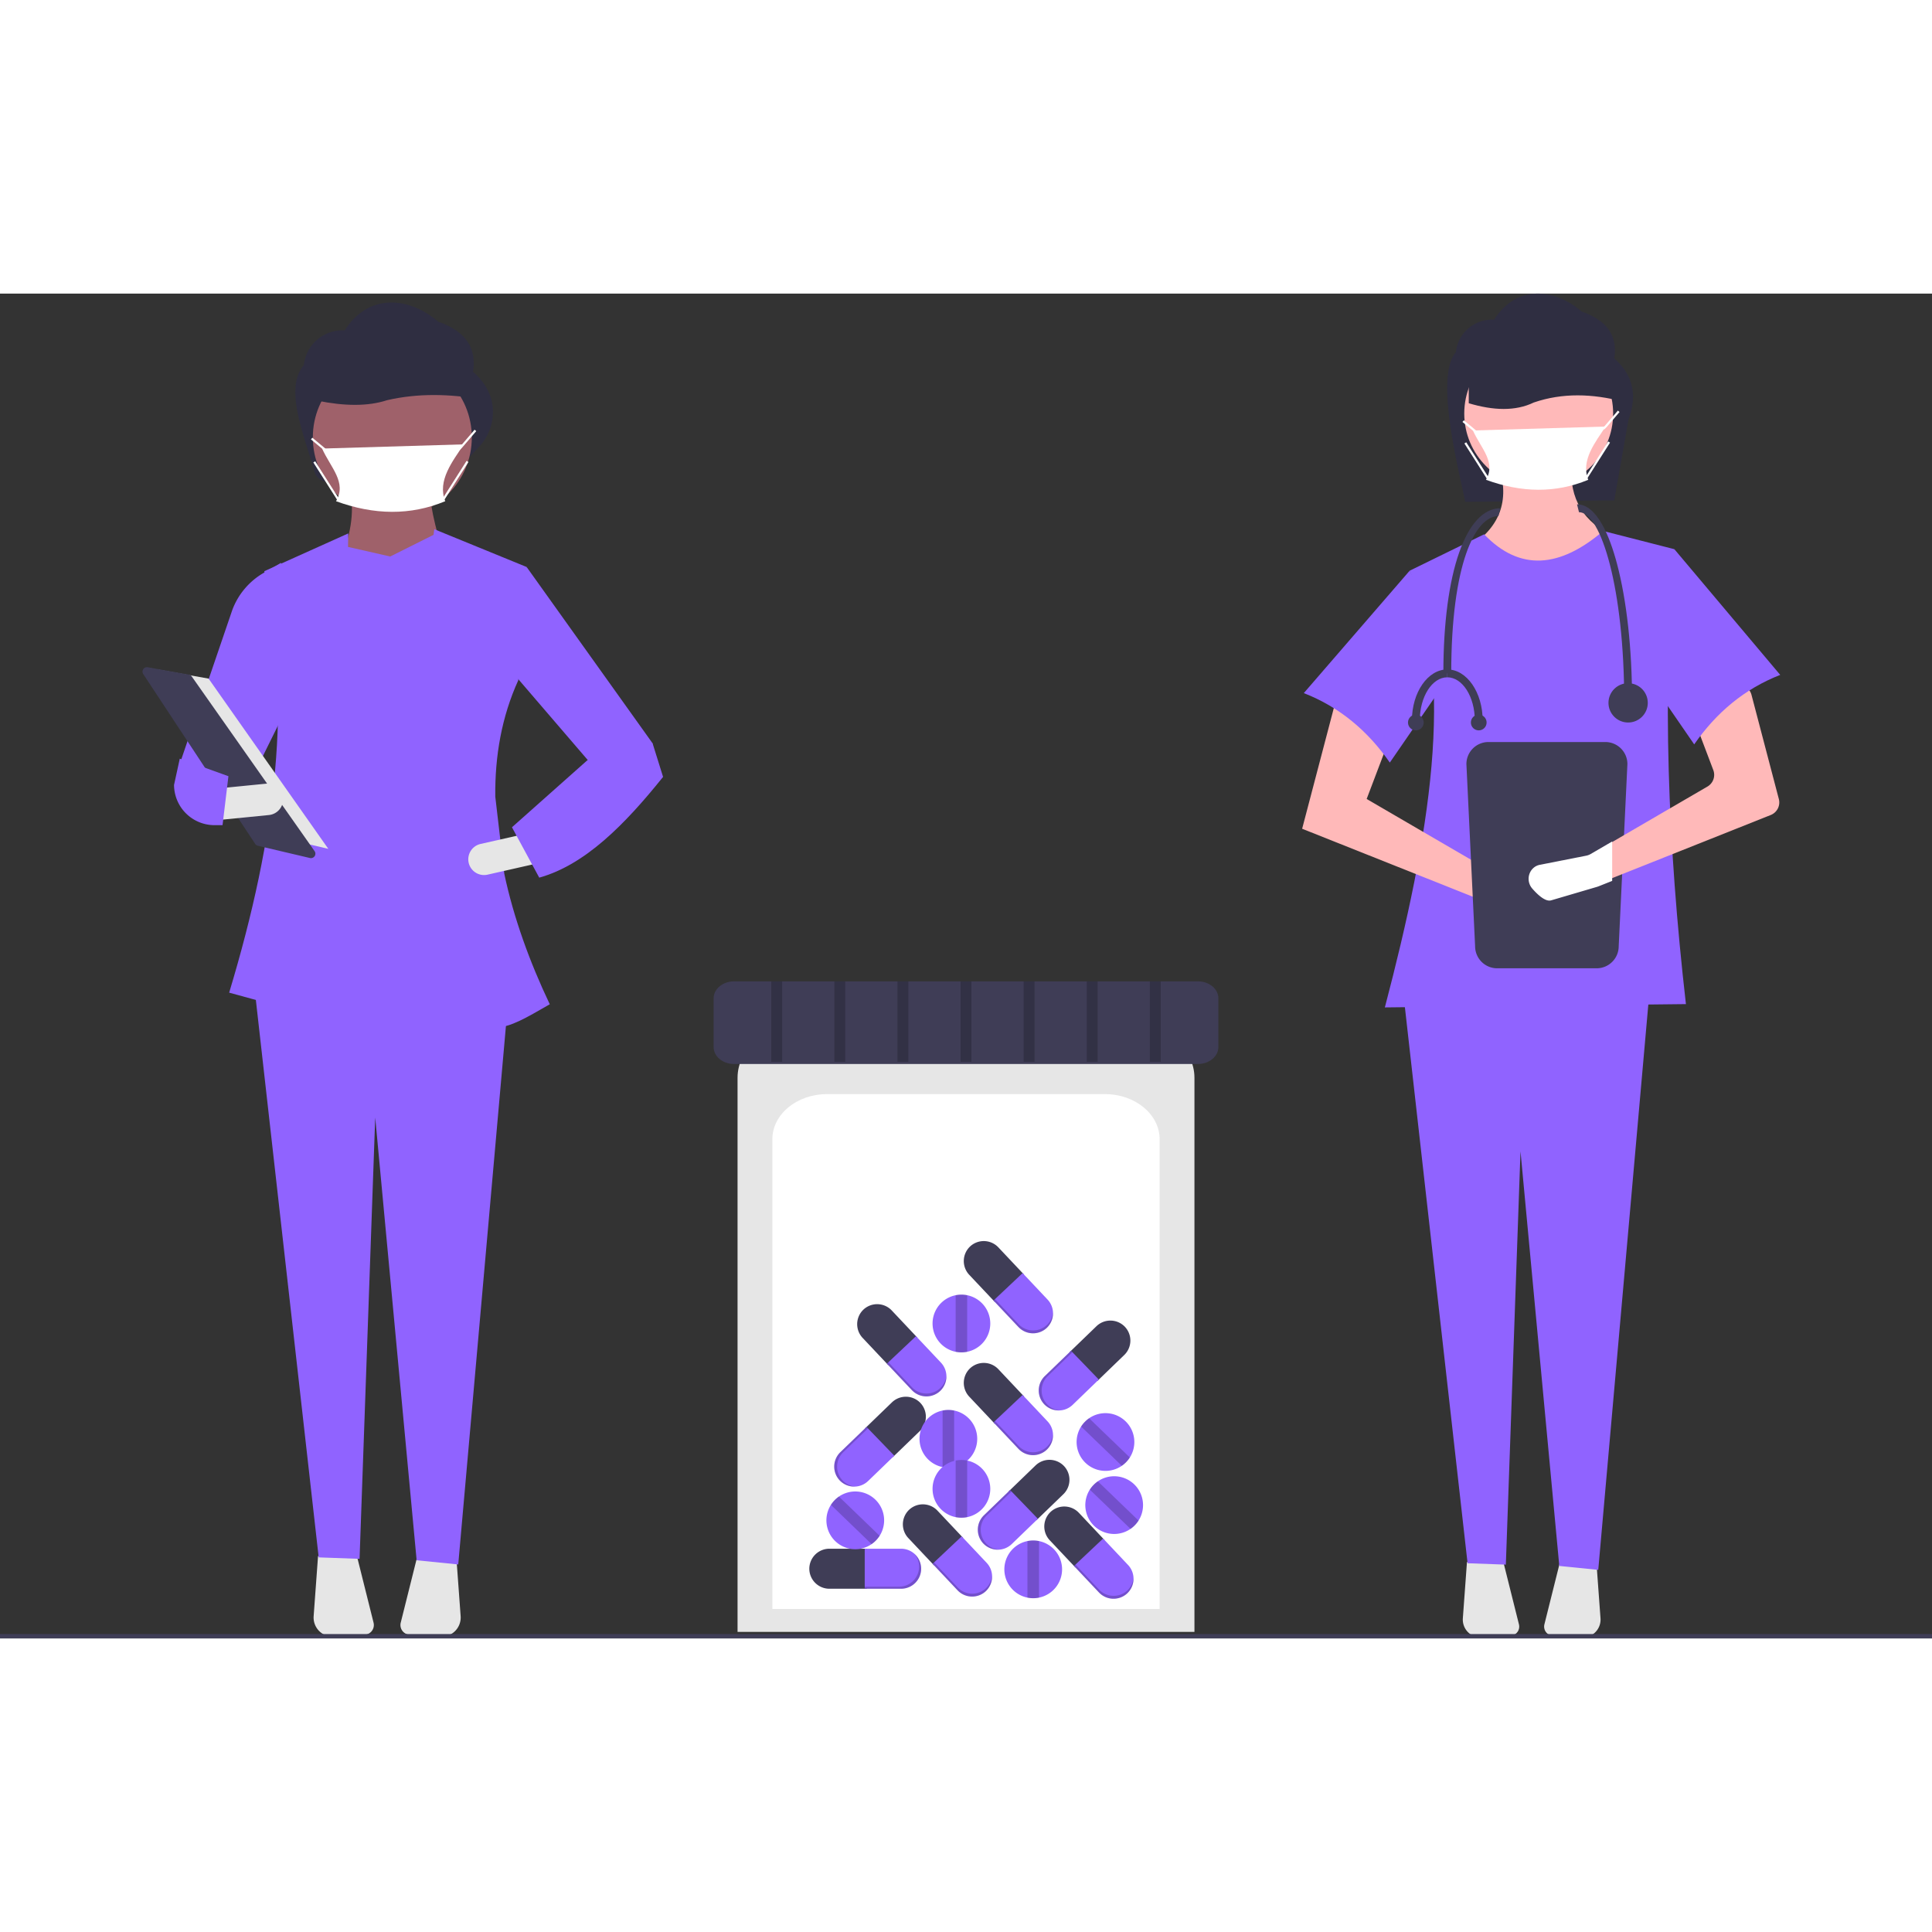 <svg
                    xmlns="http://www.w3.org/2000/svg"
                    data-name="Layer 1"
                    width="100"
                    height="100"
                    viewBox="0 0 888 618.106"
                    xmlns:xlink="http://www.w3.org/1999/xlink"
                >
                    <rect x="0" y="0" width="888" height="618.106" fill="#333333" stroke="none"/>
                    <path
                        d="M897.957,235.99l-68.502.667c-3.22-15.851-14.038-57.443-4.295-68.787A16.674,16.674,0,0,1,842.723,152.95h0c10.617-16.62,28.302-14.124,40.255-3.745,12.029,4.151,16.565,11.525,14.979,21.532,8.909,7.798,10.552,17.285,6.553,28.085Z"
                        transform="translate(-156 -140.947)"
                        fill="#2f2e41"
                    />
                    <path
                        d="M891.362,278.189l-49.422-6.843-9.884-14.447c13.616-9.032,18.434-21.647,12.166-38.778l34.216-.76c-1.603,15.255,3.442,27.067,17.488,34.216Z"
                        transform="translate(-156 -140.947)"
                        fill="#ffb9b9"
                    />
                    <path
                        d="M830.255,723.967l-1.89,25.835a8.224,8.224,0,0,0,8.7,8.809L850.335,757.807a4.195,4.195,0,0,0,3.815-5.204l-7.366-29.463Z"
                        transform="translate(-156 -140.947)"
                        fill="#e6e6e6"
                    />
                    <path
                        d="M873.216,723.14l-7.366,29.463a4.195,4.195,0,0,0,3.815,5.204l13.27.804a8.224,8.224,0,0,0,8.7-8.809l-1.89-25.835Z"
                        transform="translate(-156 -140.947)"
                        fill="#e6e6e6"
                    />
                    <polygon
                        points="734.602 586.606 716.694 584.809 698.866 394.239 692.128 584.195 674.534 583.565 644.881 320.485 758.172 320.485 734.602 586.606"
                        fill="#9063ff"
                    />
                    <circle
                        cx="707.229"
                        cy="55.125"
                        r="34.216"
                        fill="#ffb9b9"
                    />
                    <path
                        d="M930.9,467.515l-138.383,1.521c20.537-78.181,32.821-150.804,11.405-200.731l34.216-16.728c16.498,17.208,34.871,15.434,54.745-1.521l32.695,8.364C919.978,323.891,922.488,394.011,930.9,467.515Z"
                        transform="translate(-156 -140.947)"
                        fill="#9063ff"
                    />
                    <path
                        d="M754.5,386.919l85.919,34.216,19.209,5.65a6.645,6.645,0,0,0,8.322-4.763h0a6.645,6.645,0,0,0-3.783-7.7l-19.946-6.113-60.067-34.976,12.546-33.075L770.467,326.091Z"
                        transform="translate(-156 -140.947)"
                        fill="#ffb9b9"
                    />
                    <path
                        d="M755.26,324.57c16.347,6.377,29.349,17.261,39.538,31.934l31.934-46.381-22.81-41.819Z"
                        transform="translate(-156 -140.947)"
                        fill="#9063ff"
                    />
                    <path
                        d="M901.792,190.527c-13.887-3.578-27.54-4.069-40.813.469-8.455,4.095-18.608,3.717-29.899.344V157.203l60.959,1.626Z"
                        transform="translate(-156 -140.947)"
                        fill="#2f2e41"
                    />
                    <path
                        d="M840.134,347.053A10.145,10.145,0,0,0,830,357.187l4,83.732A10.145,10.145,0,0,0,844.134,451.053h45.732A10.145,10.145,0,0,0,900,440.919l4-83.732A10.145,10.145,0,0,0,893.866,347.053Z"
                        transform="translate(-156 -140.947)"
                        fill="#3f3d56"
                    />
                    <path
                        d="M969.89,380.593,895,410.413l-5.65,2.25c-.18.07-.36.13-.55.19l-18.93,5.57c-2.42.71-5.77-2.55-7.73-4.8a6.085,6.085,0,0,1-.16-7.93,6.746,6.746,0,0,1,.86-.83,5.589,5.589,0,0,1,2.5-1.1l18.91-3.72a6.336,6.336,0,0,0,1.93-.72l8.82-5.14,45.79-26.66a6.218,6.218,0,0,0,2.69-7.58l-8.74-23.05a6.211,6.211,0,0,1,2.87-7.68l14.48-7.76a6.206,6.206,0,0,1,8.94,3.9L973.6,373.233A6.219,6.219,0,0,1,969.89,380.593Z"
                        transform="translate(-156 -140.947)"
                        fill="#ffb9b9"
                    />
                    <path
                        d="M974.24,316.206c-16.347,6.377-29.349,17.261-39.538,31.934l-31.934-46.381,22.81-43.34Z"
                        transform="translate(-156 -140.947)"
                        fill="#9063ff"
                    />
                    <path
                        d="M886,226.526c-14.968,6.226-30.663,5.973-47,0,4.754-8.114-2.352-14.469-6-22.66l61-1.813C889.335,209.169,882.452,217.576,886,226.526Z"
                        transform="translate(-156 -140.947)"
                        fill="#fff"
                    />
                    <polygon
                        points="737.354 62.46 736.646 61.753 737.646 60.753 743.62 53.781 744.38 54.431 738.38 61.431 737.354 62.46"
                        fill="#fff"
                    />
                    <rect
                        x="831"
                        y="198.148"
                        width="1.001"
                        height="7.81"
                        transform="translate(-12.035 570.531) rotate(-50.194)"
                        fill="#fff"
                    />
                    <rect
                        x="880.471"
                        y="217.303"
                        width="19.558"
                        height="1"
                        transform="matrix(0.537, -0.844, 0.844, 0.537, 72.449, 710.894)"
                        fill="#fff"
                    />
                    <rect
                        x="834.25"
                        y="208.024"
                        width="1"
                        height="19.558"
                        transform="translate(-142.43 341.261) rotate(-32.471)"
                        fill="#fff"
                    />
                    <path
                        d="M897,392.768V410.885l-6.307,2.512c-.201.078-.402.145-.614.212L868.949,419.826c-2.701.792-6.441-2.846-8.628-5.358a6.792,6.792,0,0,1-.179-8.852,7.53,7.53,0,0,1,.96-.926,6.238,6.238,0,0,1,2.791-1.228l21.108-4.152a7.072,7.072,0,0,0,2.154-.804Z"
                        transform="translate(-156 -140.947)"
                        fill="#fff"
                    />
                    <path
                        d="M906.14,328.149h-3.614c0-51.111-10.523-86.729-20.779-86.729l-.903-3.614c9.197,0,15.06,14.824,18.36,27.26C903.677,281.926,906.14,304.329,906.14,328.149Z"
                        transform="translate(-156 -140.947)"
                        fill="#3f3d56"
                    />
                    <path
                        d="M823.025,315.501H819.411c0-46.809,10.596-75.888,26.199-75.888l-.903,3.614C833.914,243.227,823.025,265.575,823.025,315.501Z"
                        transform="translate(-156 -140.947)"
                        fill="#3f3d56"
                    />
                    <circle
                        cx="748.333"
                        cy="188.105"
                        r="9.034"
                        fill="#3f3d56"
                    />
                    <path
                        d="M808.57,337.183h-3.614c0-12.952,7.295-23.489,16.262-23.489v3.614C814.244,317.308,808.57,326.224,808.57,337.183Z"
                        transform="translate(-156 -140.947)"
                        fill="#3f3d56"
                    />
                    <path
                        d="M837.479,337.183h-3.614c0-10.959-5.674-19.875-12.648-19.875v-3.614C830.185,313.694,837.479,324.231,837.479,337.183Z"
                        transform="translate(-156 -140.947)"
                        fill="#3f3d56"
                    />
                    <circle
                        cx="679.673"
                        cy="197.14"
                        r="3.614"
                        fill="#3f3d56"
                    />
                    <circle
                        cx="650.763"
                        cy="197.14"
                        r="3.614"
                        fill="#3f3d56"
                    />
                    <path
                        d="M371.271,216.644,307.805,227.392a6.424,6.424,0,0,1-7.27-4.613c-4.585-16.549-14.172-38.139-4.864-48.977a17.805,17.805,0,0,1,18.755-15.933h0c11.338-17.747,30.222-15.083,42.986-3.999,12.845,4.432,17.688,12.307,15.995,22.992,5.549,4.857,8.459,10.329,9.072,16.334a23.589,23.589,0,0,1-6.454,18.351Z"
                        transform="translate(-156 -140.947)"
                        fill="#2f2e41"
                    />
                    <path
                        d="M361.403,266.609l-49.2-2.894c4.822-11.067,6.748-21.724,4.824-31.836h36.659C353.602,239.644,357.466,253.074,361.403,266.609Z"
                        transform="translate(-156 -140.947)"
                        fill="#9f616a"
                    />
                    <path
                        d="M302.18,721.236l-2.018,27.588a8.782,8.782,0,0,0,9.29,9.407l14.17-.858a4.479,4.479,0,0,0,4.074-5.557l-7.866-31.462Z"
                        transform="translate(-156 -140.947)"
                        fill="#e6e6e6"
                    />
                    <path
                        d="M348.055,720.353l-7.866,31.462a4.479,4.479,0,0,0,4.074,5.557l14.17.858a8.782,8.782,0,0,0,9.29-9.407l-2.018-27.588Z"
                        transform="translate(-156 -140.947)"
                        fill="#e6e6e6"
                    />
                    <polygon
                        points="210.62 584.119 191.498 582.2 172.46 378.701 165.265 581.544 146.478 580.871 114.813 299.944 235.79 299.944 210.62 584.119"
                        fill="#9063ff"
                    />
                    <circle
                        cx="180.323"
                        cy="66.107"
                        r="36.537"
                        fill="#9f616a"
                    />
                    <path
                        d="M377.502,189.6c-14.829-2.583-29.409-2.937-43.582.339-9.028,2.955-19.87,2.683-31.928.248V165.548l65.094,1.173Z"
                        transform="translate(-156 -140.947)"
                        fill="#2f2e41"
                    />
                    <path
                        d="M360.639,236.37c-15.984,6.649-32.744,6.379-50.189,0,5.076-8.664-2.512-15.45-6.407-24.197l65.138-1.936C364.2,217.836,356.85,226.813,360.639,236.37Z"
                        transform="translate(-156 -140.947)"
                        fill="#fff"
                    />
                    <rect
                        x="301.941"
                        y="206.067"
                        width="1.001"
                        height="8.34"
                        transform="translate(-208.685 167.044) rotate(-50.195)"
                        fill="#fff"
                    />
                    <rect
                        x="354.735"
                        y="226.556"
                        width="20.885"
                        height="1"
                        transform="matrix(0.537, -0.844, 0.844, 0.537, -178.464, 272.236)"
                        fill="#fff"
                    />
                    <rect
                        x="305.412"
                        y="216.614"
                        width="1"
                        height="20.885"
                        transform="matrix(0.844, -0.537, 0.537, 0.844, -230.075, 58.786)"
                        fill="#fff"
                    />
                    <path
                        d="M266.861,373.693l-27.977-17.365,23.859-69.879a32.965,32.965,0,0,1,14.41-17.116l8.037-4.653.699,70.495Z"
                        transform="translate(-156 -140.947)"
                        fill="#9063ff"
                    />
                    <path
                        d="M387.789,407.631,383.65,372.179c-.221-18.713,2.962-36.805,10.554-53.475l3.859-52.095L355.615,249.245c-.13.865-.241,1.729-.365,2.594l-19.894,9.947-19.402-4.409.107-6.202-38.589,17.365c12.761,59.328,5.801,120.938-16.144,193.709l50.837,13.901.423-24.41,45.307-3.236c.467,7.92.842,15.699,1.059,23.305,25.565,9.412,26.443,9.256,49.737-4.22C399.415,448.084,392.07,427.79,387.789,407.631Z"
                        transform="translate(-156 -140.947)"
                        fill="#9063ff"
                    />
                    <polygon
                        points="297.051 224.063 271.004 215.381 229.34 166.878 242.062 125.663 299.945 206.699 297.051 224.063"
                        fill="#9063ff"
                    />
                    <path
                        d="M371.419,402.56a7.246,7.246,0,0,0,8.655,5.459l22.111-5.007-3.196-14.113-22.111,5.006a7.237,7.237,0,0,0-5.459,8.655Z"
                        transform="translate(-156 -140.947)"
                        fill="#e6e6e6"
                    />
                    <path
                        d="M391.309,386.234l12.541,23.153c21.094-5.883,39.376-24.431,56.918-46.306l-4.824-15.435-29.906,7.718Z"
                        transform="translate(-156 -140.947)"
                        fill="#9063ff"
                    />
                    <polygon
                        points="71.79 172.661 95.866 176.96 150.897 255.207 121.662 248.328 71.79 172.661"
                        fill="#e6e6e6"
                    />
                    <path
                        d="M223.52,312.65a2.048,2.048,0,0,0-1.68,3.173l51.439,78.046a2.041,2.041,0,0,0,1.239.865l23.933,5.631a2.044,2.044,0,0,0,2.14-3.166L244.114,316.896a2.032,2.032,0,0,0-1.313-.836L223.906,312.685A2.217,2.217,0,0,0,223.52,312.65Z"
                        transform="translate(-156 -140.947)"
                        fill="#3f3d56"
                    />
                    <path
                        d="M255.608,368.452l1.43,14.4,22.56-2.239a7.235,7.235,0,0,0-1.429-14.4Z"
                        transform="translate(-156 -140.947)"
                        fill="#e6e6e6"
                    />
                    <path
                        d="M235.991,366.784a18.609,18.609,0,0,0,18.587,18.485h3.71l2.701-22.505-22.36-8.05Z"
                        transform="translate(-156 -140.947)"
                        fill="#9063ff"
                    />
                    <polygon
                        points="211.399 71.78 210.692 71.073 211.76 70.005 218.141 62.558 218.9 63.208 212.493 70.683 211.399 71.78"
                        fill="#fff"
                    />
                    <rect y="616.106" width="888" height="2" fill="#3f3d56" />
                    <path
                        d="M495,756.053H705V501.337c0-13.488-13.285-24.46-29.614-24.46H524.614c-16.33,0-29.614,10.973-29.614,24.46Z"
                        transform="translate(-156 -140.947)"
                        fill="#e6e6e6"
                    />
                    <path
                        d="M511,745.52H689V529.617c0-11.432-11.261-20.733-25.102-20.733H536.102C522.26,508.884,511,518.185,511,529.617Z"
                        transform="translate(-156 -140.947)"
                        fill="#fff"
                    />
                    <path
                        d="M493.414,457.053c-5.19,0-9.414,3.488-9.414,7.775v22.444c0,4.287,4.223,7.775,9.414,7.775H706.587c5.19,0,9.413-3.488,9.413-7.775V464.828c0-4.287-4.223-7.775-9.413-7.775Z"
                        transform="translate(-156 -140.947)"
                        fill="#3f3d56"
                    />
                    <path
                        d="M537.181,717.836a9.224,9.224,0,0,0-9.197,9.197v0a9.224,9.224,0,0,0,9.197,9.197H554.395V717.836Z"
                        transform="translate(-156 -140.947)"
                        fill="#3f3d56"
                    />
                    <path
                        d="M570.194,717.836H553.452V736.229h16.743a9.224,9.224,0,0,0,9.197-9.197v0A9.224,9.224,0,0,0,570.194,717.836Z"
                        transform="translate(-156 -140.947)"
                        fill="#9063ff"
                    />
                    <path
                        d="M576.196,720.088a9.144,9.144,0,0,1,2.252,6.001v0a9.224,9.224,0,0,1-9.197,9.197H553.452v.943h16.743a9.224,9.224,0,0,0,9.197-9.197v0A9.177,9.177,0,0,0,576.196,720.088Z"
                        transform="translate(-156 -140.947)"
                        opacity="0.2"
                    />
                    <path
                        d="M614.861,579.31a9.224,9.224,0,0,0-13-.384l0,0a9.224,9.224,0,0,0-.384,13l11.808,12.526,13.384-12.617Z"
                        transform="translate(-156 -140.947)"
                        fill="#3f3d56"
                    />
                    <path
                        d="M637.507,603.332l-11.484-12.183L612.638,603.766l11.484,12.183a9.224,9.224,0,0,0,13.0.384l0,0A9.224,9.224,0,0,0,637.507,603.332Z"
                        transform="translate(-156 -140.947)"
                        fill="#9063ff"
                    />
                    <path
                        d="M639.984,609.244a9.144,9.144,0,0,1-2.822,5.755l0,0a9.224,9.224,0,0,1-13-.384L613.324,603.119l-.686.647,11.484,12.183a9.224,9.224,0,0,0,13.0.384l0,0A9.177,9.177,0,0,0,639.984,609.244Z"
                        transform="translate(-156 -140.947)"
                        opacity="0.2"
                    />
                    <path
                        d="M565.861,608.31a9.224,9.224,0,0,0-13-.384l0,0a9.224,9.224,0,0,0-.384,13l11.808,12.526,13.384-12.617Z"
                        transform="translate(-156 -140.947)"
                        fill="#3f3d56"
                    />
                    <path
                        d="M588.507,632.332l-11.484-12.183L563.638,632.766l11.484,12.183a9.224,9.224,0,0,0,13.0.384l0,0A9.224,9.224,0,0,0,588.507,632.332Z"
                        transform="translate(-156 -140.947)"
                        fill="#9063ff"
                    />
                    <path
                        d="M590.984,638.244a9.144,9.144,0,0,1-2.822,5.755l0,0a9.224,9.224,0,0,1-13-.384L564.324,632.119l-.686.647,11.484,12.183a9.224,9.224,0,0,0,13.0.384l0,0A9.177,9.177,0,0,0,590.984,638.244Z"
                        transform="translate(-156 -140.947)"
                        opacity="0.2"
                    />
                    <path
                        d="M614.861,635.31a9.224,9.224,0,0,0-13-.384l0,0a9.224,9.224,0,0,0-.384,13l11.808,12.526,13.384-12.617Z"
                        transform="translate(-156 -140.947)"
                        fill="#3f3d56"
                    />
                    <path
                        d="M637.507,659.332l-11.484-12.183L612.638,659.766l11.484,12.183a9.224,9.224,0,0,0,13.0.384l0,0A9.224,9.224,0,0,0,637.507,659.332Z"
                        transform="translate(-156 -140.947)"
                        fill="#9063ff"
                    />
                    <path
                        d="M639.984,665.244a9.144,9.144,0,0,1-2.822,5.755l0,0a9.224,9.224,0,0,1-13-.384L613.324,659.119l-.686.647,11.484,12.183a9.224,9.224,0,0,0,13.0.384l0,0A9.177,9.177,0,0,0,639.984,665.244Z"
                        transform="translate(-156 -140.947)"
                        opacity="0.2"
                    />
                    <path
                        d="M644.754,692.777a9.224,9.224,0,0,0,.226-13.004l0,0a9.224,9.224,0,0,0-13.004-.226L619.594,691.506l12.778,13.23Z"
                        transform="translate(-156 -140.947)"
                        fill="#3f3d56"
                    />
                    <path
                        d="M621.008,715.712l12.043-11.632L620.272,690.851,608.23,702.482a9.224,9.224,0,0,0-.226,13.004l0,0A9.224,9.224,0,0,0,621.008,715.712Z"
                        transform="translate(-156 -140.947)"
                        fill="#9063ff"
                    />
                    <path
                        d="M615.127,718.261a9.144,9.144,0,0,1-5.789-2.752l0,0a9.224,9.224,0,0,1,.226-13.004L620.928,691.529l-.655-.678L608.23,702.482a9.224,9.224,0,0,0-.226,13.004l0,0A9.177,9.177,0,0,0,615.127,718.261Z"
                        transform="translate(-156 -140.947)"
                        opacity="0.2"
                    />
                    <path
                        d="M578.754,663.777a9.224,9.224,0,0,0,.226-13.004l0,0a9.224,9.224,0,0,0-13.004-.226L553.594,662.506l12.778,13.23Z"
                        transform="translate(-156 -140.947)"
                        fill="#3f3d56"
                    />
                    <path
                        d="M555.008,686.712l12.043-11.632L554.272,661.851,542.23,673.482a9.224,9.224,0,0,0-.226,13.004l0,0A9.224,9.224,0,0,0,555.008,686.712Z"
                        transform="translate(-156 -140.947)"
                        fill="#9063ff"
                    />
                    <path
                        d="M549.127,689.261a9.144,9.144,0,0,1-5.789-2.752l0,0a9.224,9.224,0,0,1,.226-13.004L554.928,662.529l-.655-.678L542.23,673.482a9.224,9.224,0,0,0-.226,13.004l0,0A9.177,9.177,0,0,0,549.127,689.261Z"
                        transform="translate(-156 -140.947)"
                        opacity="0.2"
                    />
                    <path
                        d="M672.754,628.777a9.224,9.224,0,0,0,.226-13.004l0,0a9.224,9.224,0,0,0-13.004-.226L647.594,627.506l12.778,13.23Z"
                        transform="translate(-156 -140.947)"
                        fill="#3f3d56"
                    />
                    <path
                        d="M649.008,651.712l12.043-11.632L648.272,626.851,636.23,638.482a9.224,9.224,0,0,0-.226,13.004l0,0A9.224,9.224,0,0,0,649.008,651.712Z"
                        transform="translate(-156 -140.947)"
                        fill="#9063ff"
                    />
                    <path
                        d="M643.127,654.261a9.144,9.144,0,0,1-5.789-2.752l0,0a9.224,9.224,0,0,1,.226-13.004L648.928,627.529l-.655-.678L636.23,638.482a9.224,9.224,0,0,0-.226,13.004l0,0A9.177,9.177,0,0,0,643.127,654.261Z"
                        transform="translate(-156 -140.947)"
                        opacity="0.2"
                    />
                    <path
                        d="M651.861,701.31a9.224,9.224,0,0,0-13-.384l0,0a9.224,9.224,0,0,0-.384,13l11.808,12.526,13.384-12.617Z"
                        transform="translate(-156 -140.947)"
                        fill="#3f3d56"
                    />
                    <path
                        d="M674.507,725.332l-11.484-12.183L649.638,725.766l11.484,12.183a9.224,9.224,0,0,0,13.0.384l0,0A9.224,9.224,0,0,0,674.507,725.332Z"
                        transform="translate(-156 -140.947)"
                        fill="#9063ff"
                    />
                    <path
                        d="M676.984,731.244a9.144,9.144,0,0,1-2.822,5.755l0,0a9.224,9.224,0,0,1-13-.384L650.324,725.119l-.686.647,11.484,12.183a9.224,9.224,0,0,0,13.0.384l0,0A9.177,9.177,0,0,0,676.984,731.244Z"
                        transform="translate(-156 -140.947)"
                        opacity="0.2"
                    />
                    <path
                        d="M586.861,700.31a9.224,9.224,0,0,0-13-.384l0,0a9.224,9.224,0,0,0-.384,13l11.808,12.526,13.384-12.617Z"
                        transform="translate(-156 -140.947)"
                        fill="#3f3d56"
                    />
                    <path
                        d="M609.507,724.332l-11.484-12.183L584.638,724.766l11.484,12.183a9.224,9.224,0,0,0,13.0.384l0,0A9.224,9.224,0,0,0,609.507,724.332Z"
                        transform="translate(-156 -140.947)"
                        fill="#9063ff"
                    />
                    <path
                        d="M611.984,730.244a9.144,9.144,0,0,1-2.822,5.755l0,0a9.224,9.224,0,0,1-13-.384L585.324,724.119l-.686.647,11.484,12.183a9.224,9.224,0,0,0,13.0.384l0,0A9.177,9.177,0,0,0,611.984,730.244Z"
                        transform="translate(-156 -140.947)"
                        opacity="0.2"
                    />
                    <path
                        d="M605.158,667.316A13.263,13.263,0,0,1,594.547,680.314a13.395,13.395,0,0,1-5.305,0,13.266,13.266,0,0,1,0-25.996,13.397,13.397,0,0,1,5.305,0A13.263,13.263,0,0,1,605.158,667.316Z"
                        transform="translate(-156 -140.947)"
                        fill="#9063ff"
                    />
                    <path
                        d="M594.547,654.318V680.314a13.395,13.395,0,0,1-5.305,0V654.318a13.397,13.397,0,0,1,5.305,0Z"
                        transform="translate(-156 -140.947)"
                        opacity="0.2"
                    />
                    <path
                        d="M611.158,614.316A13.263,13.263,0,0,1,600.547,627.314a13.395,13.395,0,0,1-5.305,0,13.266,13.266,0,0,1,0-25.996,13.397,13.397,0,0,1,5.305,0A13.263,13.263,0,0,1,611.158,614.316Z"
                        transform="translate(-156 -140.947)"
                        fill="#9063ff"
                    />
                    <path
                        d="M600.547,601.318V627.314a13.395,13.395,0,0,1-5.305,0V601.318a13.397,13.397,0,0,1,5.305,0Z"
                        transform="translate(-156 -140.947)"
                        opacity="0.2"
                    />
                    <path
                        d="M611.158,690.316A13.263,13.263,0,0,1,600.547,703.314a13.395,13.395,0,0,1-5.305,0,13.266,13.266,0,0,1,0-25.996,13.397,13.397,0,0,1,5.305,0A13.263,13.263,0,0,1,611.158,690.316Z"
                        transform="translate(-156 -140.947)"
                        fill="#9063ff"
                    />
                    <path
                        d="M600.547,677.318V703.314a13.395,13.395,0,0,1-5.305,0V677.318a13.397,13.397,0,0,1,5.305,0Z"
                        transform="translate(-156 -140.947)"
                        opacity="0.2"
                    />
                    <path
                        d="M644.158,727.316A13.263,13.263,0,0,1,633.547,740.314a13.395,13.395,0,0,1-5.305,0,13.266,13.266,0,0,1,0-25.996,13.397,13.397,0,0,1,5.305,0A13.263,13.263,0,0,1,644.158,727.316Z"
                        transform="translate(-156 -140.947)"
                        fill="#9063ff"
                    />
                    <path
                        d="M633.547,714.318V740.314a13.395,13.395,0,0,1-5.305,0V714.318a13.397,13.397,0,0,1,5.305,0Z"
                        transform="translate(-156 -140.947)"
                        opacity="0.2"
                    />
                    <path
                        d="M673.31,659.24a13.263,13.263,0,0,1,1.995,16.66,13.395,13.395,0,0,1-3.682,3.82,13.266,13.266,0,0,1-18.717-18.04,13.397,13.397,0,0,1,3.682-3.82A13.263,13.263,0,0,1,673.31,659.24Z"
                        transform="translate(-156 -140.947)"
                        fill="#9063ff"
                    />
                    <path
                        d="M656.588,657.86l18.717,18.04a13.395,13.395,0,0,1-3.682,3.82l-18.717-18.04a13.397,13.397,0,0,1,3.682-3.82Z"
                        transform="translate(-156 -140.947)"
                        opacity="0.2"
                    />
                    <path
                        d="M677.31,688.24a13.263,13.263,0,0,1,1.995,16.66,13.395,13.395,0,0,1-3.682,3.82,13.266,13.266,0,0,1-18.717-18.04,13.397,13.397,0,0,1,3.682-3.82A13.263,13.263,0,0,1,677.31,688.24Z"
                        transform="translate(-156 -140.947)"
                        fill="#9063ff"
                    />
                    <path
                        d="M660.588,686.86l18.717,18.04a13.395,13.395,0,0,1-3.682,3.82l-18.717-18.04a13.397,13.397,0,0,1,3.682-3.82Z"
                        transform="translate(-156 -140.947)"
                        opacity="0.2"
                    />
                    <path
                        d="M558.31,695.24a13.263,13.263,0,0,1,1.995,16.66,13.395,13.395,0,0,1-3.682,3.82,13.266,13.266,0,0,1-18.717-18.04,13.397,13.397,0,0,1,3.682-3.82A13.263,13.263,0,0,1,558.31,695.24Z"
                        transform="translate(-156 -140.947)"
                        fill="#9063ff"
                    />
                    <path
                        d="M541.588,693.86l18.717,18.04a13.395,13.395,0,0,1-3.682,3.82l-18.717-18.04a13.397,13.397,0,0,1,3.682-3.82Z"
                        transform="translate(-156 -140.947)"
                        opacity="0.2"
                    />
                    <rect
                        x="354.5"
                        y="316.106"
                        width="5"
                        height="37"
                        opacity="0.2"
                    />
                    <rect
                        x="383.5"
                        y="316.106"
                        width="5"
                        height="37"
                        opacity="0.2"
                    />
                    <rect
                        x="412.5"
                        y="316.106"
                        width="5"
                        height="37"
                        opacity="0.2"
                    />
                    <rect
                        x="441.5"
                        y="316.106"
                        width="5"
                        height="37"
                        opacity="0.2"
                    />
                    <rect
                        x="470.5"
                        y="316.106"
                        width="5"
                        height="37"
                        opacity="0.2"
                    />
                    <rect
                        x="499.5"
                        y="316.106"
                        width="5"
                        height="37"
                        opacity="0.2"
                    />
                    <rect
                        x="528.5"
                        y="316.106"
                        width="5"
                        height="37"
                        opacity="0.2"
                    />
                </svg>